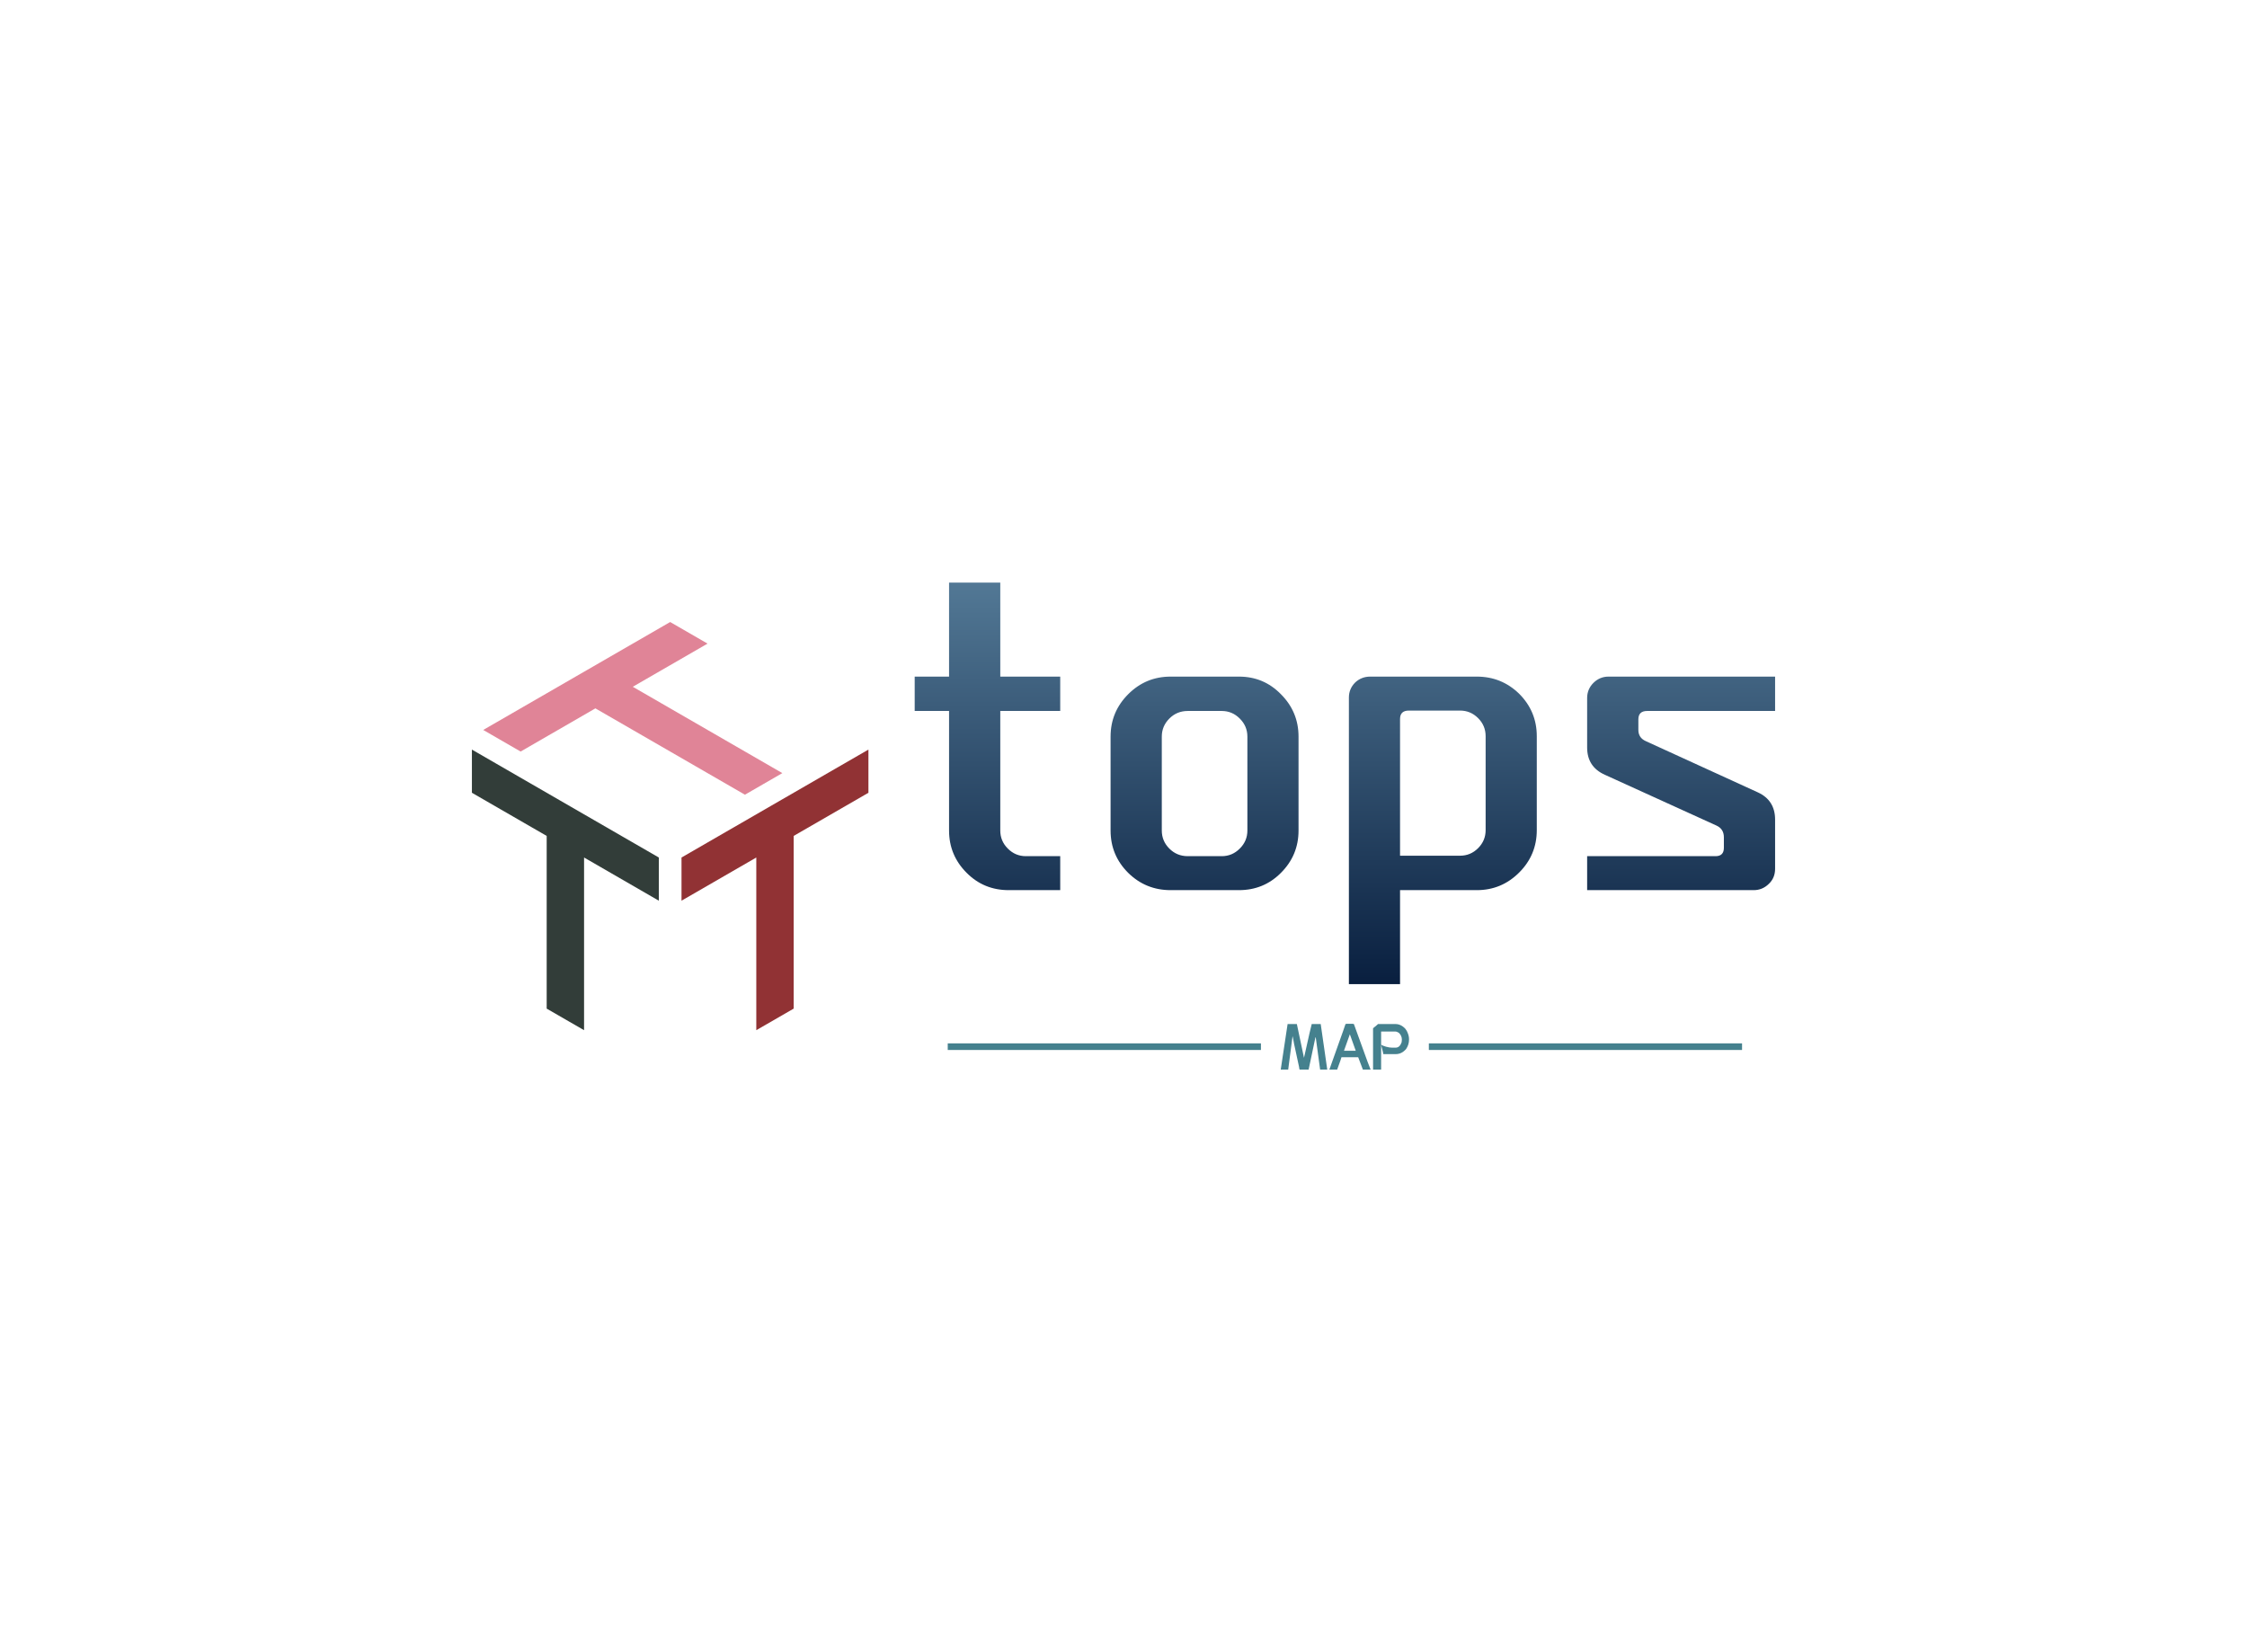 <?xml version="1.0" encoding="utf-8"?>
<!-- Generator: Adobe Illustrator 22.1.0, SVG Export Plug-In . SVG Version: 6.00 Build 0)  -->
<svg version="1.0"
     xmlns="http://www.w3.org/2000/svg"
     width="100%" height="100%" viewBox="0 0 340 250"
     >
    <g fill="#913234"
       transform="translate(71.405,88.159)">
        <g transform="translate(0,5.961)">
            <g>
                <rect fill="#913234" fill-opacity="0" stroke-width="2" x="0" y="0" width="60"
                      height="61.76" ></rect>
                <svg x="0" y="0" width="60" height="61.76"
                     >
                    <svg
                            xmlns="http://www.w3.org/2000/svg" viewBox="0 0 151.7 156.15">
                        <g>
                            <g>
                                <path fill="#913234"
                                      d="M123.1 147.9V81.83l28.6-16.51V48.8L80.19 90.09v16.52l28.61-16.52v66.06l14.3-8.25z"></path>
                                <path fill="#e08497"
                                      d="M118.76 57.8L61.55 24.77l28.6-16.51L75.85 0 4.33 41.29l14.31 8.26 28.6-16.52 57.21 33.03 14.31-8.26z"></path>
                                <path fill="#323d39"
                                      d="M42.91 156.15V90.09l28.6 16.52V90.09L0 48.8v16.52l28.61 16.51v66.07l14.3 8.25z"></path>
                            </g>
                        </g>
                    </svg>
                </svg>
                <!---->
            </g>
        </g>
        <g transform="translate(67,0)">
            <g transform="translate(0,0)"
               fill="url(#fc97bc9f-68b7-424f-b18a-c011f94c4248)">
                <g transform="scale(1)">
                    <g>
                        <path d="M3.81-34.91L3.81-29.71 9.01-29.71 9.01-11.62Q9.01-7.87 11.68-5.21L11.68-5.21Q14.28-2.6 18.03-2.6L18.03-2.6 25.83-2.6 25.83-7.74 20.63-7.74Q19.04-7.74 17.9-8.89L17.9-8.89Q16.76-10.03 16.76-11.62L16.76-11.62 16.76-29.71 25.83-29.71 25.83-34.91 16.76-34.91 16.76-49.13 9.01-49.13 9.01-34.91 3.81-34.91ZM42.53-34.91L52.88-34.91Q56.62-34.91 59.22-32.25L59.22-32.25Q61.89-29.58 61.89-25.83L61.89-25.83 61.89-11.62Q61.89-7.87 59.22-5.21L59.22-5.21Q56.62-2.6 52.88-2.6L52.88-2.6 42.53-2.6Q38.78-2.6 36.12-5.21L36.12-5.21Q33.45-7.87 33.45-11.62L33.45-11.62 33.45-25.83Q33.45-29.58 36.12-32.25L36.12-32.25Q38.78-34.91 42.53-34.91L42.53-34.91ZM50.27-29.71L45.13-29.71Q43.48-29.71 42.34-28.56L42.34-28.56Q41.2-27.42 41.2-25.83L41.2-25.83 41.2-11.62Q41.2-10.03 42.34-8.89L42.34-8.89Q43.48-7.74 45.13-7.74L45.13-7.74 50.27-7.74Q51.86-7.74 53-8.89L53-8.89Q54.15-10.03 54.15-11.62L54.15-11.62 54.15-25.83Q54.15-27.42 53-28.56L53-28.56Q51.86-29.71 50.27-29.71L50.27-29.71ZM77.25 11.62L69.51 11.62 69.51-31.74Q69.51-33.07 70.46-34.02L70.46-34.02Q71.41-34.91 72.74-34.91L72.74-34.91 88.87-34.91Q92.61-34.91 95.28-32.31L95.28-32.31Q97.94-29.64 97.94-25.9L97.94-25.9 97.94-11.68Q97.94-7.93 95.28-5.27L95.28-5.27Q92.61-2.6 88.87-2.6L88.87-2.6 77.25-2.6 77.25 11.62ZM86.33-29.77L78.58-29.77Q77.25-29.77 77.25-28.5L77.25-28.5 77.25-7.81 86.33-7.81Q87.92-7.81 89.06-8.95L89.06-8.95Q90.2-10.09 90.2-11.68L90.2-11.68 90.2-25.9Q90.2-27.49 89.06-28.63L89.06-28.63Q87.92-29.77 86.33-29.77L86.33-29.77ZM134-29.71L134-34.91 108.8-34.91Q107.47-34.91 106.51-33.96L106.51-33.96Q105.56-33.01 105.56-31.67L105.56-31.67 105.56-24.18Q105.56-21.26 108.23-20.06L108.23-20.06 125.11-12.38Q126.25-11.87 126.25-10.6L126.25-10.6 126.25-9.01Q126.25-7.74 124.99-7.74L124.99-7.74 105.56-7.74 105.56-2.6 130.76-2.6Q132.09-2.6 133.05-3.55L133.05-3.55Q134-4.44 134-5.84L134-5.84 134-13.27Q134-16.19 131.4-17.39L131.4-17.39 114.45-25.14Q113.31-25.64 113.31-26.85L113.31-26.85 113.31-28.44Q113.31-29.71 114.64-29.71L114.64-29.71 134-29.71Z"
                              transform="translate(-3.81, 49.13)"></path>
                    </g>
                </g>
            </g>
            <g fill="#45818E"
               transform="translate(5,66.75)">
                <rect x="0" height="1" y="2.965" width="47.39"></rect>
                <rect height="1" y="2.965" width="47.39" x="72.8"></rect>
                <g transform="translate(50.39,0)">
                    <g transform="scale(1)">
                        <path d="M1.27-7.27L1.27-7.27L2.67-7.27Q3.70-2.39 3.75-2.16L3.75-2.16L3.75-2.16Q4.83-7.03 4.92-7.27L4.92-7.27L6.28-7.27Q6.47-6 7.27-0.38L7.27-0.38L6.19-0.38L5.53-5.25L5.48-5.25L4.45-0.38L3.09-0.38Q3.05-0.38 3-0.80L3-0.80Q2.95-0.98 2.25-4.27L2.25-4.27Q2.06-5.34 2.02-5.44L2.02-5.44L2.02-5.44L1.36-0.38L0.23-0.38Q0.98-5.39 1.17-6.61L1.17-6.61Q1.17-6.61 1.27-7.27ZM10.22-7.31L10.22-7.31L11.11-7.31Q11.16-7.31 11.30-7.27L11.30-7.27L13.36-1.59L13.83-0.38L12.66-0.38L11.95-2.25L9.42-2.25Q9.42-2.16 8.77-0.38L8.77-0.38L7.59-0.38Q7.64-0.47 9.66-6.19L9.66-6.19Q10.03-7.22 10.03-7.27L10.03-7.27Q10.17-7.31 10.22-7.31ZM10.69-5.72L10.69-5.72L9.80-3.23L11.58-3.23Q11.58-3.23 10.69-5.72L10.69-5.72ZM14.95-7.27L17.58-7.27Q18.42-7.27 19.08-6.56L19.08-6.56Q19.36-6.19 19.41-6L19.41-6Q19.64-5.48 19.64-5.02L19.64-5.02L19.64-4.88Q19.64-4.17 19.22-3.52L19.22-3.52Q18.56-2.72 17.63-2.72L17.63-2.72L15.75-2.72Q15.75-2.72 15.70-3L15.70-3Q15.66-3.09 15.42-4.13L15.42-4.13Q15.70-3.98 16.17-3.84L16.17-3.84Q16.69-3.70 17.02-3.70L17.02-3.70L17.63-3.70Q18.23-3.70 18.52-4.50L18.52-4.50Q18.56-4.73 18.56-4.88L18.56-4.88L18.56-4.92Q18.56-5.48 18.14-5.91L18.14-5.91Q18.14-5.91 18-6L18-6Q17.77-6.14 17.58-6.14L17.58-6.14L15.42-6.14L15.42-0.38L14.20-0.38L14.20-6.61Q14.20-6.66 14.63-6.98L14.63-6.98Q14.95-7.27 14.95-7.27L14.95-7.27Z"
                              transform="translate(-0.234, 7.312)"></path>
                    </g>
                </g>
            </g>
        </g>
    </g>
    <defs >
        <linearGradient x1="0" y1="1" x2="0" y2="0" id="fc97bc9f-68b7-424f-b18a-c011f94c4248">
            <stop offset="0%" stop-color="#091f3f"></stop>
            <stop offset="100%" stop-color="#527895"></stop>
        </linearGradient>
        <filter>
            <feColorMatrix type="matrix"
                           values="0 0 0 0 0.996  0 0 0 0 0.996  0 0 0 0 0.996  0 0 0 1 0"></feColorMatrix>
        </filter>
    </defs>
</svg>